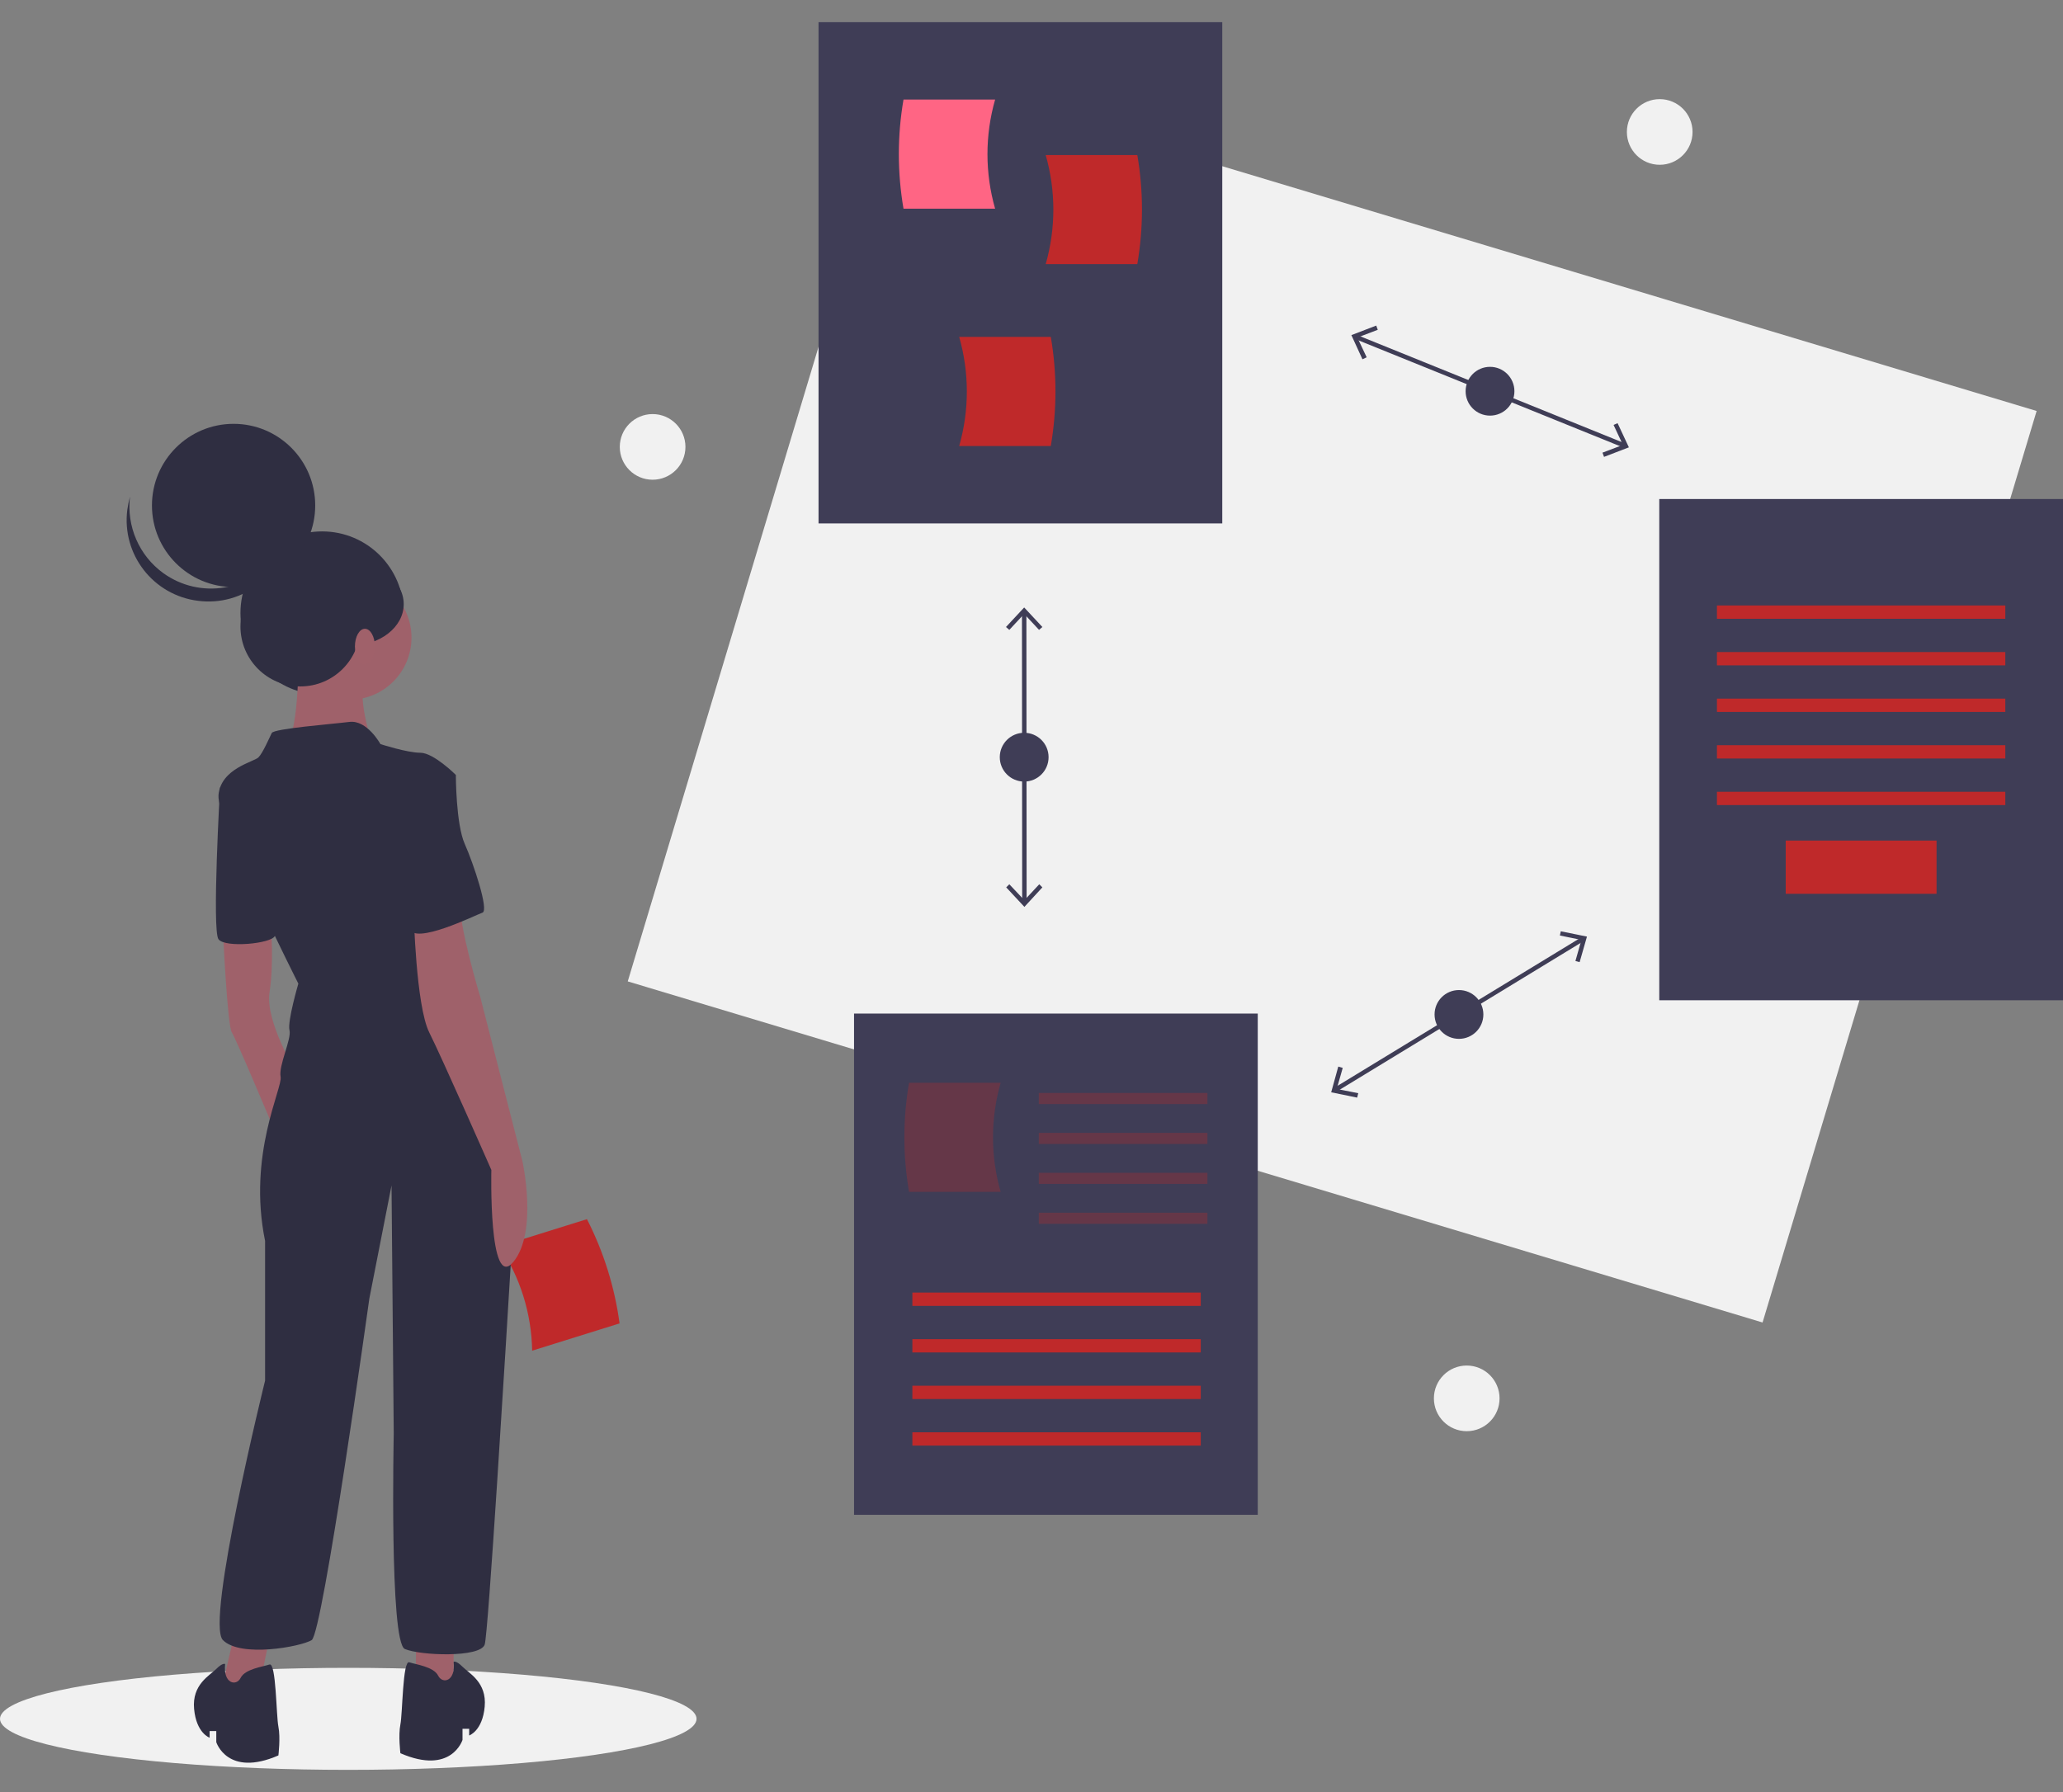 <?xml version="1.0" encoding="utf-8"?>
<!-- Generator: Adobe Illustrator 21.0.0, SVG Export Plug-In . SVG Version: 6.00 Build 0)  -->
<svg version="1.1" id="effd0595-b14c-4c7e-b56f-e463e9379f7d"
	 xmlns="http://www.w3.org/2000/svg" xmlns:xlink="http://www.w3.org/1999/xlink" x="0px" y="0px" viewBox="0 0 930 808"
	 style="enable-background:new 0 0 930 808;" xml:space="preserve">
<rect x="0" y="0" width="930" height="808" fill="#808080" stroke="none"/>
<style type="text/css">
	.st0{fill:#F1F1F1;}
	.st1{fill:#BF292A;}
	.st2{fill:#2F2E41;}
	.st3{fill:#9F616A;}
	.st4{fill:#A0616A;}
	.st5{fill:none;stroke:#3F3D56;stroke-width:2;stroke-miterlimit:10;}
	.st6{fill:#3F3D56;}
	.st7{fill:#FF6584;}
	.st8{opacity:0.3;fill:#BF292A;enable-background:new    ;}
</style>
<title>process</title>
<circle class="st0" cx="748.2" cy="59.5" r="14.8"/>
<circle class="st0" cx="661.2" cy="630.5" r="14.8"/>
<circle class="st0" cx="294.2" cy="201.5" r="14.8"/>
<ellipse class="st0" cx="157" cy="775" rx="157" ry="23"/>
<path class="st1" d="M239.9,609l39.4-12.3c-2.2-16.4-7.2-32.3-14.7-47L225.2,562C234.5,575.9,239.6,592.2,239.9,609z"/>
<circle class="st2" cx="145.2" cy="276.4" r="36.8"/>
<polygon class="st3" points="105.5,737.5 98.5,767.5 115.5,767.5 122.5,733.5 "/>
<polygon class="st3" points="187.5,737.5 187.5,765.5 204.5,767.5 204.5,737.5 "/>
<path class="st3" d="M100.5,419.5c0,0,2,43,4,46s20,46,20,46l9-28c0,0-14-23-12-36s0.7-29,0.7-29L100.5,419.5z"/>
<circle class="st3" cx="157.5" cy="287.5" r="28"/>
<path class="st3" d="M134.5,290.5c0,0,1,40-6,46s40,1,40,1s-10-28-2-34S134.5,290.5,134.5,290.5z"/>
<path class="st2" d="M171.5,335.5c0,0-6-11-14-10s-34,3-35,5s-4,9-6,11s-17,5-18,17s36,85,36,85s-5,17-4,21s-5,16-4,21s-15,35-7,74
	v63c0,0-27,109-19,117s35,3,40,0s26-154,26-154l10-51l1,112c0,0-2,94,5,97s34,4,36-2c1.6-4.7,9.2-129.2,12.5-183.8
	c1.1-18.8-0.3-37.7-4.4-56.2c-4.2-18.9-10.2-41.1-17.1-50.1c-13-17-21-71-21-71l17-31c0,0-10-10-16-10S171.5,335.5,171.5,335.5z"/>
<path class="st2" d="M104.5,351.5l-5.3,3.6c0,0-3.7,64.4-0.7,68.4s23.9,2,25.4-1.5S104.5,351.5,104.5,351.5z"/>
<path class="st3" d="M186.5,411.5c0,0,1,42,7,54s28,62,28,62s-1.3,55,9.9,41.5s4.1-45.5,4.1-45.5l-19-74c0,0-10-33-9-43
	S186.5,411.5,186.5,411.5z"/>
<path class="st2" d="M204.5,749.3c0,0,1-0.8,4,2.2s11,7,10,18s-7,13-7,13v-3h-3v5c0,0-5,16-28,6c0,0-1-8,0-13s1-29,4-28s11,2,13,6
	S205.5,758.1,204.5,749.3z"/>
<path class="st2" d="M101.5,750.3c0,0-1-0.8-4,2.2s-11,7-10,18s7,13,7,13v-3h3v5c0,0,5,16,28,6c0,0,1-8,0-13s-1-29-4-28s-11,2-13,6
	S100.5,759.1,101.5,750.3z"/>
<path class="st2" d="M191.5,346.5l14,3c0,0,0,22,4,31s11,30,8,31s-31,15-33,7S177.5,346.5,191.5,346.5z"/>
<circle class="st2" cx="105.3" cy="227.9" r="36.8"/>
<path class="st2" d="M73.6,258.4c16.5,11.9,39.5,8.2,51.4-8.3c2.4-3.4,4.3-7.1,5.4-11.1c-2.5,20.2-20.9,34.5-41.1,31.9
	c-20.2-2.5-34.5-20.9-31.9-41.1c0.3-2,0.7-4,1.2-5.9C57,237.3,62.7,250.5,73.6,258.4z"/>
<circle class="st2" cx="135.4" cy="282.5" r="27"/>
<ellipse class="st2" cx="158.1" cy="272.4" rx="23.9" ry="18.7"/>
<ellipse class="st4" cx="164.5" cy="291.5" rx="4.5" ry="8"/>
<rect x="385.7" y="46.9" transform="matrix(0.288 -0.958 0.958 0.288 126.977 798.489)" class="st0" width="429" height="534"/>
<line class="st5" x1="611.2" y1="151.9" x2="732.3" y2="200.9"/>
<polygon class="st6" points="614.2,162 616.1,161.1 611.9,152.2 621.1,148.7 620.4,146.8 609.2,151.1 "/>
<polygon class="st6" points="723.1,206 722.4,204.1 731.6,200.6 727.4,191.6 729.2,190.8 734.3,201.7 "/>
<circle class="st6" cx="671.7" cy="176.4" r="11"/>
<line class="st5" x1="601.9" y1="491.4" x2="713.5" y2="423.4"/>
<polygon class="st6" points="611.8,494.9 612.3,492.9 602.6,491 605.3,481.5 603.3,480.9 600.1,492.5 "/>
<polygon class="st6" points="712.1,433.8 710.2,433.3 712.9,423.8 703.2,421.8 703.6,419.9 715.4,422.3 "/>
<circle class="st6" cx="657.7" cy="457.4" r="11"/>
<line class="st5" x1="461.7" y1="276" x2="461.8" y2="406.7"/>
<polygon class="st6" points="453.5,282.7 455,284 461.7,276.8 468.4,284 469.9,282.7 461.7,273.9 "/>
<polygon class="st6" points="453.6,400.1 455,398.7 461.8,405.9 468.5,398.7 469.9,400.1 461.8,408.9 "/>
<circle class="st6" cx="461.7" cy="341.4" r="11"/>
<rect x="369" y="10" class="st6" width="182" height="226"/>
<path class="st7" d="M448.6,94.1h-41.3c-2.8-16.3-2.8-33,0-49.2h41.3C444,61,444,78,448.6,94.1z"/>
<path class="st1" d="M471.4,119.1h41.3c2.8-16.3,2.8-33,0-49.2h-41.3C476,86,476,103,471.4,119.1z"/>
<path class="st1" d="M432.4,201.1h41.3c2.8-16.3,2.8-33,0-49.2h-41.3C437,168,437,185,432.4,201.1z"/>
<rect x="748" y="225" class="st6" width="182" height="226"/>
<rect x="774" y="273" class="st1" width="130" height="6"/>
<rect x="774" y="294" class="st1" width="130" height="6"/>
<rect x="774" y="315" class="st1" width="130" height="6"/>
<rect x="774" y="336" class="st1" width="130" height="6"/>
<rect x="774" y="357" class="st1" width="130" height="6"/>
<rect x="805" y="379" class="st1" width="68" height="24"/>
<rect x="385" y="457" class="st6" width="182" height="226"/>
<rect x="411.3" y="582.8" class="st1" width="130" height="6"/>
<rect x="411.3" y="603.8" class="st1" width="130" height="6"/>
<rect x="411.3" y="624.8" class="st1" width="130" height="6"/>
<rect x="411.3" y="645.8" class="st1" width="130" height="6"/>
<path class="st8" d="M451.1,537.4h-41.3c-2.8-16.3-2.8-33,0-49.2h41.3C446.5,504.3,446.5,521.4,451.1,537.4z"/>
<rect x="468.3" y="492.8" class="st8" width="76" height="5"/>
<rect x="468.3" y="510.8" class="st8" width="76" height="5"/>
<rect x="468.3" y="528.8" class="st8" width="76" height="5"/>
<rect x="468.3" y="546.8" class="st8" width="76" height="5"/>
</svg>
